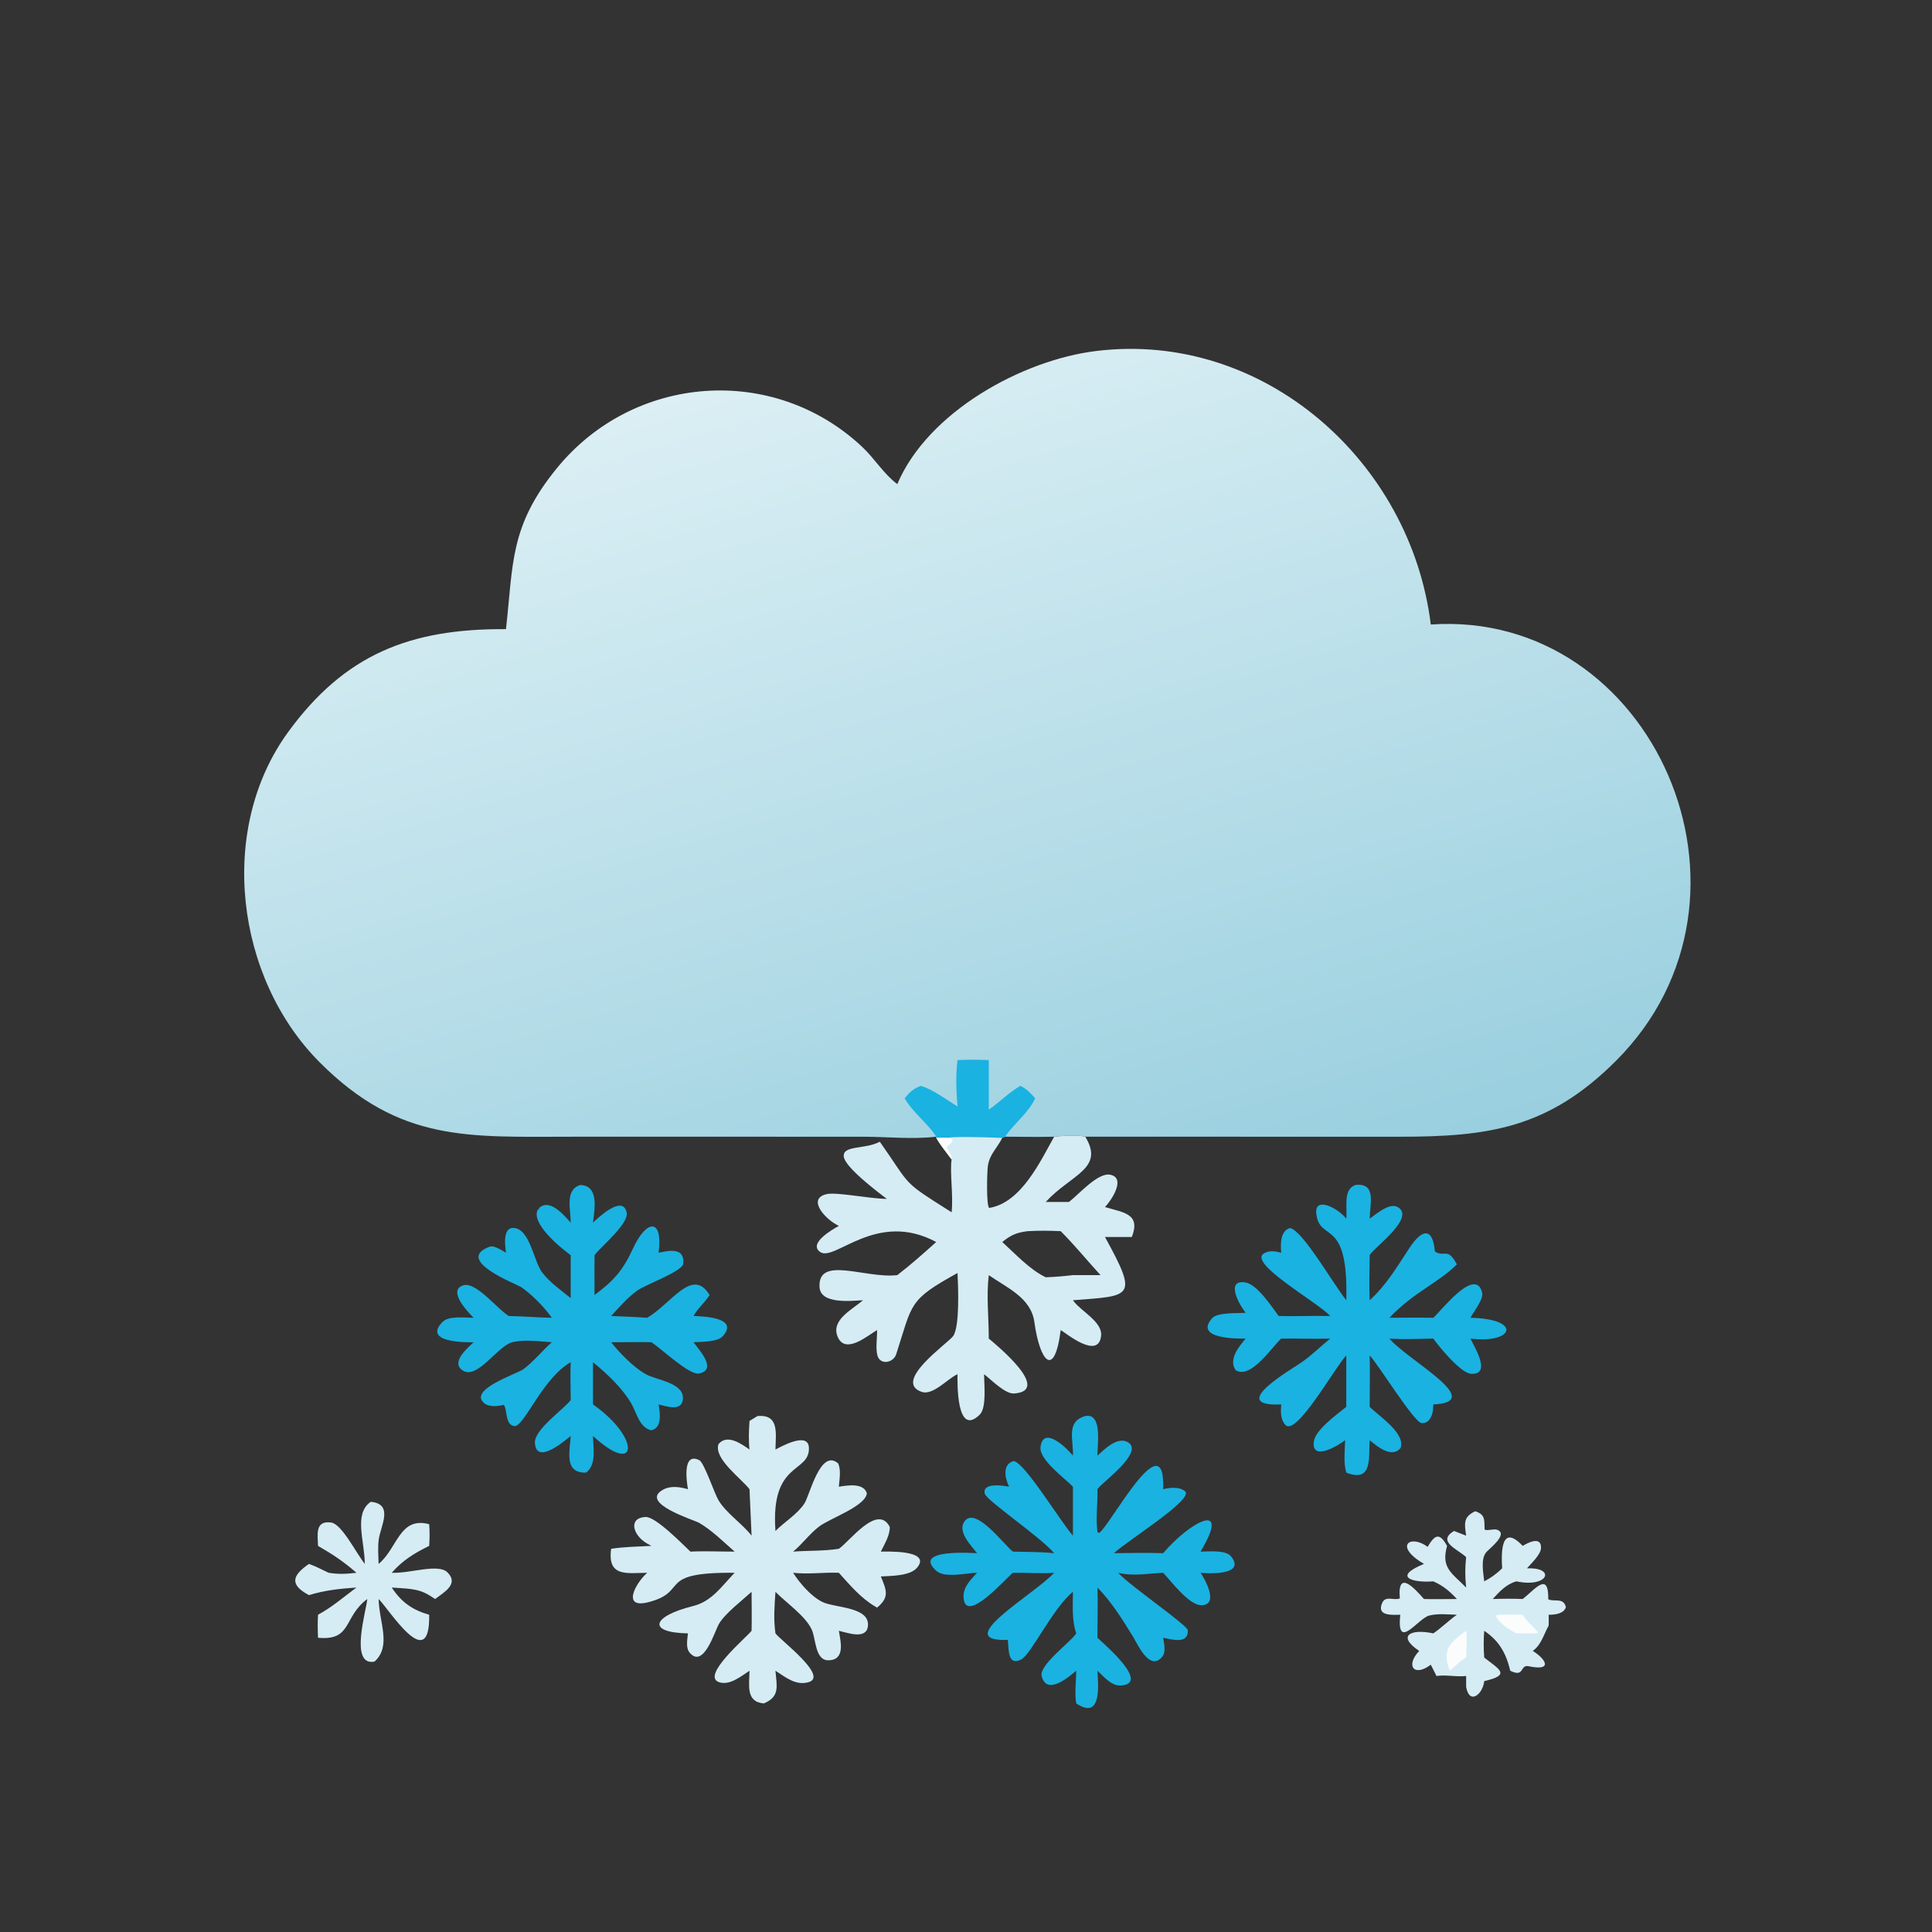 <?xml version="1.0" encoding="utf-8" ?>
<svg xmlns="http://www.w3.org/2000/svg" xmlns:xlink="http://www.w3.org/1999/xlink" width="1024" height="1024">
	<rect width="100%" height="100%" fill="#333333" stroke="none"/>
	<defs>
		<linearGradient id="gradient_0" gradientUnits="userSpaceOnUse" x1="286.239" y1="331.902" x2="214.793" y2="94.094">
			<stop offset="0" stop-color="#99CFDF"/>
			<stop offset="1" stop-color="#DBEFF4"/>
		</linearGradient>
	</defs>
	<path fill="url(#gradient_0)" transform="scale(2 2)" d="M237.797 128.294C245.868 109.196 270.835 95.398 290.582 93.006C334.844 87.644 373.831 122.201 379.174 165.504C438.042 161.434 471.782 237.653 428.226 281.155C410.362 298.998 394.545 301.249 370.898 301.245L287.605 301.236C285.007 300.705 281.987 300.994 279.366 301.236C275.042 301.354 270.685 301.239 266.357 301.236L265.611 301.528C261.216 301.488 255.071 301.034 250.857 301.528L248.1 301.528L248.1 301.236C241.846 301.991 235.036 301.248 228.721 301.241L151.781 301.239C124.212 301.24 106 302.847 84.719 281.523C62.48 259.24 57.484 219.923 76.343 194.024C91.331 173.441 108.612 166.564 134.09 166.726C136.046 149.362 135.001 139.469 147.609 124.036C167.948 99.141 204.991 96.341 228.524 118.46C231.787 121.527 234.195 125.616 237.797 128.294Z"/>
	<path fill="#1AB2E1" transform="scale(2 2)" d="M253.757 280.938C256.513 280.803 259.281 280.806 262.037 280.938L262.037 294.063C264.952 292.067 267.32 289.529 270.433 287.753C272.072 288.609 273.166 289.701 274.342 291.089C272.432 295.058 268.798 297.665 266.357 301.236L265.611 301.528C261.216 301.488 255.071 301.034 250.857 301.528L248.1 301.528L248.1 301.236C246.188 298.029 241.964 294.911 239.746 291.089C241.08 289.376 242.019 288.542 244.063 287.753C247.591 288.914 250.592 291.311 253.757 293.22C253.412 289.067 253.225 285.085 253.757 280.938Z"/>
	<path fill="#D5ECF4" transform="scale(2 2)" d="M279.366 301.236C281.987 300.994 285.007 300.705 287.605 301.236C292.8 309.74 283.904 311.18 277.128 318.526L283.27 318.526L283.495 318.355C285.927 316.478 290.995 310.653 294.232 311.315C298.545 312.196 294.407 318.289 292.827 319.88C297.785 321.367 302.355 321.621 299.947 327.814L292.827 327.814C301.756 344.04 299.922 343.373 284.338 344.574L284.545 344.854C286.545 347.513 292.179 350.335 291.808 353.954C291.132 360.562 282.354 353.16 281.095 352.48C279.444 365.508 275.557 360.854 274.123 350.38C273.239 343.917 266.917 341.323 262.037 337.924C261.366 343.425 262.037 349.186 262.037 354.735C264.082 356.433 278.865 368.559 268.756 369.29C266.373 369.463 262.677 365.627 260.792 364.179C260.783 366.784 261.527 373.034 259.631 374.9C253.393 381.038 253.721 366.137 253.757 364.179L253.395 364.358C250.991 365.566 247.134 369.859 244.267 368.867C236.365 366.131 251.369 355.881 252.617 354.05C254.38 351.466 253.925 340.909 253.757 337.361C240.662 344.583 241.881 345.327 237.499 358.893C236.768 361.155 233.303 361.867 232.541 359.261C231.999 357.411 232.477 354.453 232.44 352.48C229.94 353.942 224.179 358.924 222.082 354.454C219.935 349.879 225.85 347.061 228.724 344.574C225.717 344.722 217.391 345.742 217.178 341.043C216.798 332.652 229.255 338.897 237.797 337.924C241.359 335.17 244.761 332.162 248.1 329.143C232.274 320.629 221.198 334.481 217.358 331.795C214.117 329.528 220.582 325.83 222.302 324.873C218.718 323.187 213.807 317.739 218.969 316.474C221.654 315.816 230.563 317.715 235.026 317.71C232.603 315.904 223.779 309.23 223.599 306.436C223.405 303.439 229.213 304.667 233.162 302.57C241.778 314.809 238.634 312.675 252.189 321.271C252.682 316.791 251.661 310.613 252.189 307.268C250.809 305.394 249.255 303.549 248.1 301.528L250.857 301.528C255.071 301.034 261.216 301.488 265.611 301.528C264.329 304.2 262.253 305.84 261.8 308.973C261.573 310.543 261.348 319.134 262.112 320.122C270.684 318.783 275.8 307.537 279.366 301.236ZM265.611 329.143C269.149 332.357 272.825 336.403 277.128 338.494C279.53 338.408 281.949 338.197 284.338 337.924L291.65 337.924C288.134 334.09 284.767 329.932 281.095 326.273C278.235 326.129 275.215 326.103 272.359 326.273C269.438 326.626 267.891 327.289 265.611 329.143Z"/>
	<path fill="#FBFCFC" transform="scale(2 2)" d="M248.1 301.528L250.857 301.528C253.557 301.918 252.351 302.635 250.857 303.994C251.412 304.98 252.28 306.106 252.189 307.268C250.809 305.394 249.255 303.549 248.1 301.528Z"/>
	<path fill="#D5ECF4" transform="scale(2 2)" d="M200.738 375.273C206.578 374.742 205.576 379.885 205.503 384.138C207.237 383.238 214.308 379.304 214.377 383.774C214.482 390.522 204.151 387.184 205.503 405.719C207.911 403.3 211.307 401.294 213.18 398.435C214.6 396.269 217.395 383.748 222.131 387.822C222.927 389.659 222.454 392.056 222.302 393.993C224.518 393.653 228.899 392.87 229.728 395.763C229.286 399.21 219.946 402.369 217.1 404.528C214.522 406.483 212.664 409.161 210.178 411.197C214.186 410.886 218.343 411.074 222.302 410.444C225.109 408.591 232.537 398.368 235.794 404.643C235.873 406.873 234.38 409.218 233.431 411.197C234.404 411.215 246.933 410.603 243.099 415.376C241.24 417.691 236.191 417.609 233.431 417.777C234.923 421.443 235.796 423.25 232.44 426.035L231.982 425.767C228.104 423.506 225.28 420.096 222.302 416.804C218.235 416.641 214.252 417.255 210.178 416.804C212 419.609 214.867 422.986 217.892 424.514C221.137 426.153 230.655 425.745 229.998 431.008C229.549 434.604 224.47 432.662 222.302 432.173C222.778 435.039 224.063 439.849 219.623 439.996C215.965 440.117 216.247 434.286 215.108 431.833C213.43 428.219 208.356 424.752 205.503 421.853C205.252 425.653 204.961 429.068 205.503 432.864C206.735 434.612 219.692 444.244 214.272 445.794C210.848 446.773 208.184 444.466 205.503 442.763C205.844 446.834 206.756 449.603 202.44 451.42C197.558 451.044 198.584 446.473 198.628 442.763C196.391 444.208 193.449 446.703 190.622 445.815C185.519 444.211 197.894 433.877 199.176 432.173C199.263 428.741 199.179 425.287 199.176 421.853C196.689 424.11 192.221 427.526 190.561 430.289C189.441 432.153 186.495 442.337 182.785 437.994C181.663 436.681 182.172 434.44 182.308 432.864C171.301 432.652 172.853 428.308 183.611 425.64C188.669 424.385 191.205 420.406 194.689 416.804C173.574 416.604 182.882 421.746 171.825 424.598C164.838 426.401 168.19 419.812 171.513 416.804C166.116 416.851 160.928 418.021 161.959 410.444C165.493 409.91 169.056 409.872 172.62 409.677L171.512 409.061C167.707 406.911 166.406 402.258 171.049 402.014C173.754 401.873 180.78 409.148 182.98 411.197C186.901 410.994 190.769 411.212 194.689 411.197C191.763 408.63 188.668 405.549 185.318 403.589C183.974 402.802 169.358 398.376 175.656 394.814C177.719 393.647 180.158 394.045 182.308 394.652C181.983 392.702 180.754 384.713 185.317 386.959C186.608 387.595 189.331 395.789 190.399 397.565C192.519 401.088 196.586 403.662 199.176 406.964L198.628 394.652C196.572 391.926 189.085 386.568 190.402 382.718C192.699 379.92 196.46 382.63 198.628 384.138C198.338 381.599 198.462 379.102 198.628 376.559L200.738 375.273Z"/>
	<path fill="#1AB2E1" transform="scale(2 2)" d="M287.605 375.273C292.291 374.345 290.763 383.145 290.841 385.761C292.665 384.094 296.273 380.45 299.048 382.296C303.017 384.937 292.509 392.559 291.102 394.321L290.841 394.652C290.94 397.895 290.313 403.171 290.875 406.091L291.297 406.231C294.014 404.628 308.905 376.291 308.25 394.652C310.032 394.224 312.602 393.923 314.07 395.225C316.454 397.342 298.743 408.284 295.209 411.613C299.558 411.548 303.902 411.469 308.25 411.613C315.08 403.522 326.539 397.132 318.161 411.197C320.305 411.194 324.837 410.665 326.267 412.485C330.192 417.481 320.35 417.039 318.161 416.804C319.36 418.548 323.141 425.317 318.379 425.395C315.122 425.448 310.342 419.001 308.25 416.804C304.306 416.97 300.232 417.785 296.332 416.804C299.32 420.172 314.724 430.687 314.785 432.049C314.951 435.799 310.548 434.48 308.25 434.022C308.48 435.545 309.07 437.81 307.968 439.103C304.61 443.043 301.473 435.681 300.113 433.485C297.349 429.021 294.526 424.479 290.841 420.711C290.992 425.152 290.824 429.581 290.841 434.022C292.213 435.399 305.175 446.247 296.962 446.679C294.534 446.807 292.496 444.3 290.841 442.763C291.062 446.565 292.004 455.991 285.215 451.42C284.75 448.662 285.179 445.568 285.215 442.763C283.346 444.336 277.41 449.495 276.053 444.195C275.327 441.361 283.209 435.545 284.96 433.209L285.215 432.864C284.017 429.448 284.325 425.425 284.338 421.853C279.115 426.008 273.249 438.448 270.638 439.778C266.808 441.732 267.405 436.495 267.067 434.58C251.725 435.178 274.029 422.603 279.366 416.804C275.787 417.071 272.047 416.745 268.438 416.804C267.159 417.601 255.64 431.061 255.347 423.189C255.249 420.547 257.284 418.589 258.933 416.804C256.205 416.837 250.411 418.289 248.19 416.328C241.451 410.377 257.962 411.58 258.933 411.613C257.399 409.601 253.595 405.896 255.628 403.147C258.6 399.128 266.113 409.465 268.438 411.197C272.096 411.277 275.719 411.242 279.366 411.613C275.541 407.125 261.359 397.64 260.957 395.785C260.312 392.801 265.919 393.7 267.423 393.993C266.372 391.872 265.501 388.107 268.601 387.203C271.458 387.413 280.778 402.884 284.338 406.964L284.338 393.993C282.274 391.824 275.31 386.822 275.744 383.463C276.499 377.628 282.807 383.841 284.338 385.761C284.5 381.509 282.444 376.721 287.605 375.273Z"/>
	<path fill="#1AB2E1" transform="scale(2 2)" d="M153.767 314.04C158.875 314.166 157.526 320.584 157.147 324.023C158.299 322.912 165.029 316.427 166.073 321.312C166.697 324.227 159.598 330.09 157.778 332.356L157.557 332.635C157.507 336.154 157.571 339.681 157.557 343.202C162.726 339.337 165.08 336.649 167.749 330.863C171.352 323.05 175.739 322.769 174.541 331.985C177.348 331.404 181.432 330.498 181.084 334.845C180.917 336.926 171.16 340.384 168.919 341.989C166.282 343.878 164.145 346.385 161.959 348.758C165.146 348.882 168.332 348.994 171.513 349.224C177.996 345.433 183.482 335.673 188.051 343.202C186.807 345.202 184.939 346.651 183.793 348.758C185.775 348.85 196.017 348.987 191.596 354.047C190.129 355.726 185.88 355.557 183.793 355.705C184.991 357.44 190.337 363.004 185.232 363.997C182.661 364.498 175.114 357.261 172.62 355.705C169.077 355.603 165.506 355.728 161.959 355.705C164.235 358.593 167.859 362.284 171.018 364.114C173.911 365.792 181.584 366.396 180.946 370.993C180.511 374.123 176.496 372.653 174.541 372.188C174.913 374.39 175.542 378.472 172.556 379.046C169.413 378.279 168.694 374.342 167.286 371.912C164.937 367.86 160.763 363.951 157.147 360.999L157.147 372.188C169.934 381.153 169.04 391.486 157.147 380.551C157.215 383.578 158.141 388.231 155.299 390.26C149.426 390.41 151.009 384.702 151.238 380.551C150.169 381.347 142.121 388.566 141.758 382.395C141.552 378.892 149.055 373.762 151.238 371.064C151.239 367.714 151.097 364.346 151.238 360.999C143.667 365.322 138.863 378.257 136.299 377.93C133.833 377.616 134.516 373.741 133.533 372.292C131.937 372.678 129.678 372.966 128.326 371.855C123.963 368.272 137.018 364.09 138.674 362.872C141.371 360.887 143.697 357.955 146.239 355.705C142.891 355.502 139.076 354.919 135.78 355.702C131.829 356.639 126.236 366.189 122.324 362.972C119.63 360.756 123.996 357.179 125.513 355.705C123.148 355.766 111.955 355.746 117.305 350.294C118.911 348.657 123.283 349.211 125.513 349.224C124.264 347.987 118.381 341.973 122.796 340.618C126.192 339.576 131.949 347.111 134.857 348.758C138.654 348.816 142.44 349.169 146.239 349.224C144.18 346.347 141.093 343.173 138.183 341.142C137.041 340.345 120.18 333.974 129.728 330.405C130.97 329.941 133.018 331.4 134.09 331.985C133.874 330.261 133.132 325.306 136.083 325.415C140.407 325.574 141.428 334.178 143.631 337.145C145.601 339.799 148.696 341.935 151.238 344.014L151.238 332.635C148.561 330.663 140.571 324.213 142.538 320.534L143.184 320.444L142.655 320.382C145.458 317.214 149.491 322.039 151.238 324.023C151.295 320.7 149.584 315.336 153.767 314.04Z"/>
	<path fill="#1AB2E1" transform="scale(2 2)" d="M359.172 314.04C364.834 313.37 363.054 318.993 362.98 322.957C364.609 321.826 368.166 318.667 370.35 319.859C375.223 322.519 364.747 330.16 363.202 332.321L362.98 332.635C362.962 336.622 362.792 340.586 362.98 344.574C367.397 340.581 370.276 335.647 373.51 330.736C376.974 325.476 379.715 325.326 380.26 331.67C383.01 333.365 383.51 330.343 386.092 335.07C381.181 339.991 374.673 342.424 368.193 349.224C372.073 349.2 375.958 349.14 379.837 349.224C381.497 347.894 390.918 335.476 392.765 342.464C393.257 344.324 390.554 347.528 389.683 349.224C403.516 349.497 401.189 356.195 389.683 354.735C390.229 356.1 395.701 364.529 389.767 364.054C387.107 363.841 381.472 357.039 379.837 354.735C375.958 354.789 372.066 355.02 368.193 354.735C373.2 360.597 394.115 371.567 379.837 372.188L379.805 372.975C379.744 374.779 378.98 377.285 376.755 377.134C374.744 376.998 365.563 361.994 362.98 359.2C363.099 363.729 362.972 368.289 362.98 372.823C365.291 375.193 372.614 379.844 371.152 383.778C368.783 386.545 364.956 383.296 362.98 381.672C362.646 386.116 363.897 393.058 356.78 390.26C355.995 387.686 356.406 384.358 356.466 381.672C354.72 383.048 347.59 387.385 348.163 382.11C348.508 378.934 354.373 374.799 356.78 372.823L356.78 359.2C353.717 362.408 343.52 380.811 340.627 377.607C339.293 376.13 339.396 374.02 339.538 372.188C324.718 372.826 342.695 362.661 345.237 360.82C347.785 358.974 350.092 356.728 352.53 354.735C348.239 354.874 343.848 354.687 339.538 354.735C337.118 356.909 331.477 365.625 327.473 363.115C325.478 360.304 328.328 356.822 330.124 354.735C328.076 354.769 316.312 354.903 321.229 349.334C322.649 347.726 328.036 348.078 330.124 347.898C328.475 345.926 324.646 339.07 329.952 339.845C333.188 340.318 336.951 346.237 338.861 348.758C343.411 348.881 347.974 348.648 352.53 348.758C349.161 345.047 330.205 334.563 335.108 332.072C336.6 331.314 338.003 331.599 339.538 331.985C339.328 329.779 339.247 326.249 341.834 325.44C345.221 326.019 353.32 340.297 356.78 344.574C357.379 322.411 349.852 329.353 348.848 321.802C348.191 316.867 354.455 320.041 356.78 322.957C357.112 320.078 355.826 315.278 359.172 314.04Z"/>
	<path fill="#D5ECF4" transform="scale(2 2)" d="M390.957 400.494C393.674 401.405 393.339 402.76 393.429 405.319C393.992 405.794 395.838 405.081 396.736 405.397C399.899 406.51 394.594 410.478 393.857 411.371C392.336 413.213 393.107 416.854 393.333 419.074C395.206 418.095 396.585 417.084 398.087 415.623C397.837 411.601 397.704 403.556 403.537 409.677C404.873 408.839 408.506 406.984 408.384 410.237C408.318 411.991 405.793 414.318 404.657 415.623L405.428 415.621C412.211 415.655 410.098 420.814 401.844 419.074C399.142 419.846 397.427 421.758 395.591 423.755C398.254 423.665 400.875 423.643 403.537 423.755C406.924 421.078 410.399 416.367 410.308 423.827C411.912 424.615 414.342 423.252 414.977 425.902C414.416 427.721 411.985 427.929 410.411 427.926C410.439 428.885 410.431 429.839 410.411 430.798C409.081 433.158 408.498 435.881 406.196 437.507C409.738 439.712 411.591 442.936 405.111 441.567C402.716 441.061 404.088 444.686 400.236 442.763C399.129 438.143 397.325 434.875 393.333 432.173C393.149 434.506 393.151 436.941 393.333 439.273C397.277 442.391 400.58 443.868 393.333 445.506C393.007 448.897 389.468 451.992 388.543 447.074L388.543 444.154C385.885 444.462 383.361 443.767 380.685 444.154L379.174 441.163C374.739 444.521 372.399 441.453 376.102 437.507C370.137 433.533 373.744 431.549 379.837 432.864C382.036 431.368 383.903 429.455 386.092 427.926C383.745 427.852 381.068 427.555 378.782 428.129C375.73 428.895 370.043 437.818 371.086 427.926C369.095 427.93 364.815 428.394 366.24 424.902C367.139 422.699 369.356 424.251 370.968 423.6C370.276 415.701 374.948 421.043 377.368 423.755C380.266 423.841 383.191 423.76 386.092 423.755C384.181 421.692 382.443 420.215 379.837 419.074C374.166 419.509 369.026 417.865 377.368 414.453C369.251 409.682 373.741 406.511 378.333 409.927C380.251 406.726 381.452 406.011 383.485 409.677C381.863 415.462 384.613 416.765 388.543 420.711C388.243 417.95 388.235 415.42 388.543 412.656C386.375 410.567 380.665 408.54 385.33 405.719L388.543 406.964C388.096 403.793 387.724 401.999 390.957 400.494Z"/>
	<path fill="#FBFCFC" transform="scale(2 2)" d="M396.769 427.926C399.011 427.832 401.291 427.929 403.537 427.926C404.589 429.78 406.348 430.972 407.627 432.645L407.29 432.864C405.474 432.896 403.66 432.88 401.844 432.864C400.004 431.949 397.291 430.193 396.426 428.261L396.769 427.926Z"/>
	<path fill="#FBFCFC" transform="scale(2 2)" d="M388.543 432.173C388.901 432.591 388.555 438.308 388.543 439.273C386.854 440.186 385.946 441.273 384.541 442.502L384.239 442.763C382.053 437.285 384.07 435.451 388.543 432.173Z"/>
	<path fill="#D5ECF4" transform="scale(2 2)" d="M98.256 397.99C104.429 398.586 100.856 404.413 100.373 407.946C100.084 410.06 100.276 412.322 100.336 414.453C105.394 410.292 105.825 401.82 113.735 403.927C113.893 405.858 113.869 407.746 113.735 409.677C109.744 411.647 106.783 413.439 103.806 416.804C108.734 417.025 116.166 414.229 118.624 416.736C121.637 419.809 117.719 421.928 115.321 423.755L113.852 422.824C110.648 420.785 107.42 421.038 103.806 420.711C106.395 424.6 109.265 426.654 113.735 427.926C114.002 444.177 102.864 426.093 100.336 423.755C100.476 429.976 103.815 436.198 99.258 440.333C92.482 441.68 97.135 426.659 97.332 423.755C90.887 428.552 93.393 434.862 84.282 434.022C84.186 431.972 84.165 429.975 84.282 427.926C88.062 425.875 91.034 423.244 94.469 420.711C90.042 421.021 86.156 421.417 81.884 422.723C76.611 419.943 77.472 417.468 81.884 414.453C83.659 415.07 85.392 416.009 87.097 416.804C89.695 417.234 91.862 417.116 94.469 416.804C91.061 413.833 88.187 411.926 84.282 409.677C84.207 406.783 83.392 402.873 87.76 403.489C90.579 403.887 94.277 411.408 96.673 414.453C96.682 408.581 93.623 401.171 98.256 397.99Z"/>
</svg>
